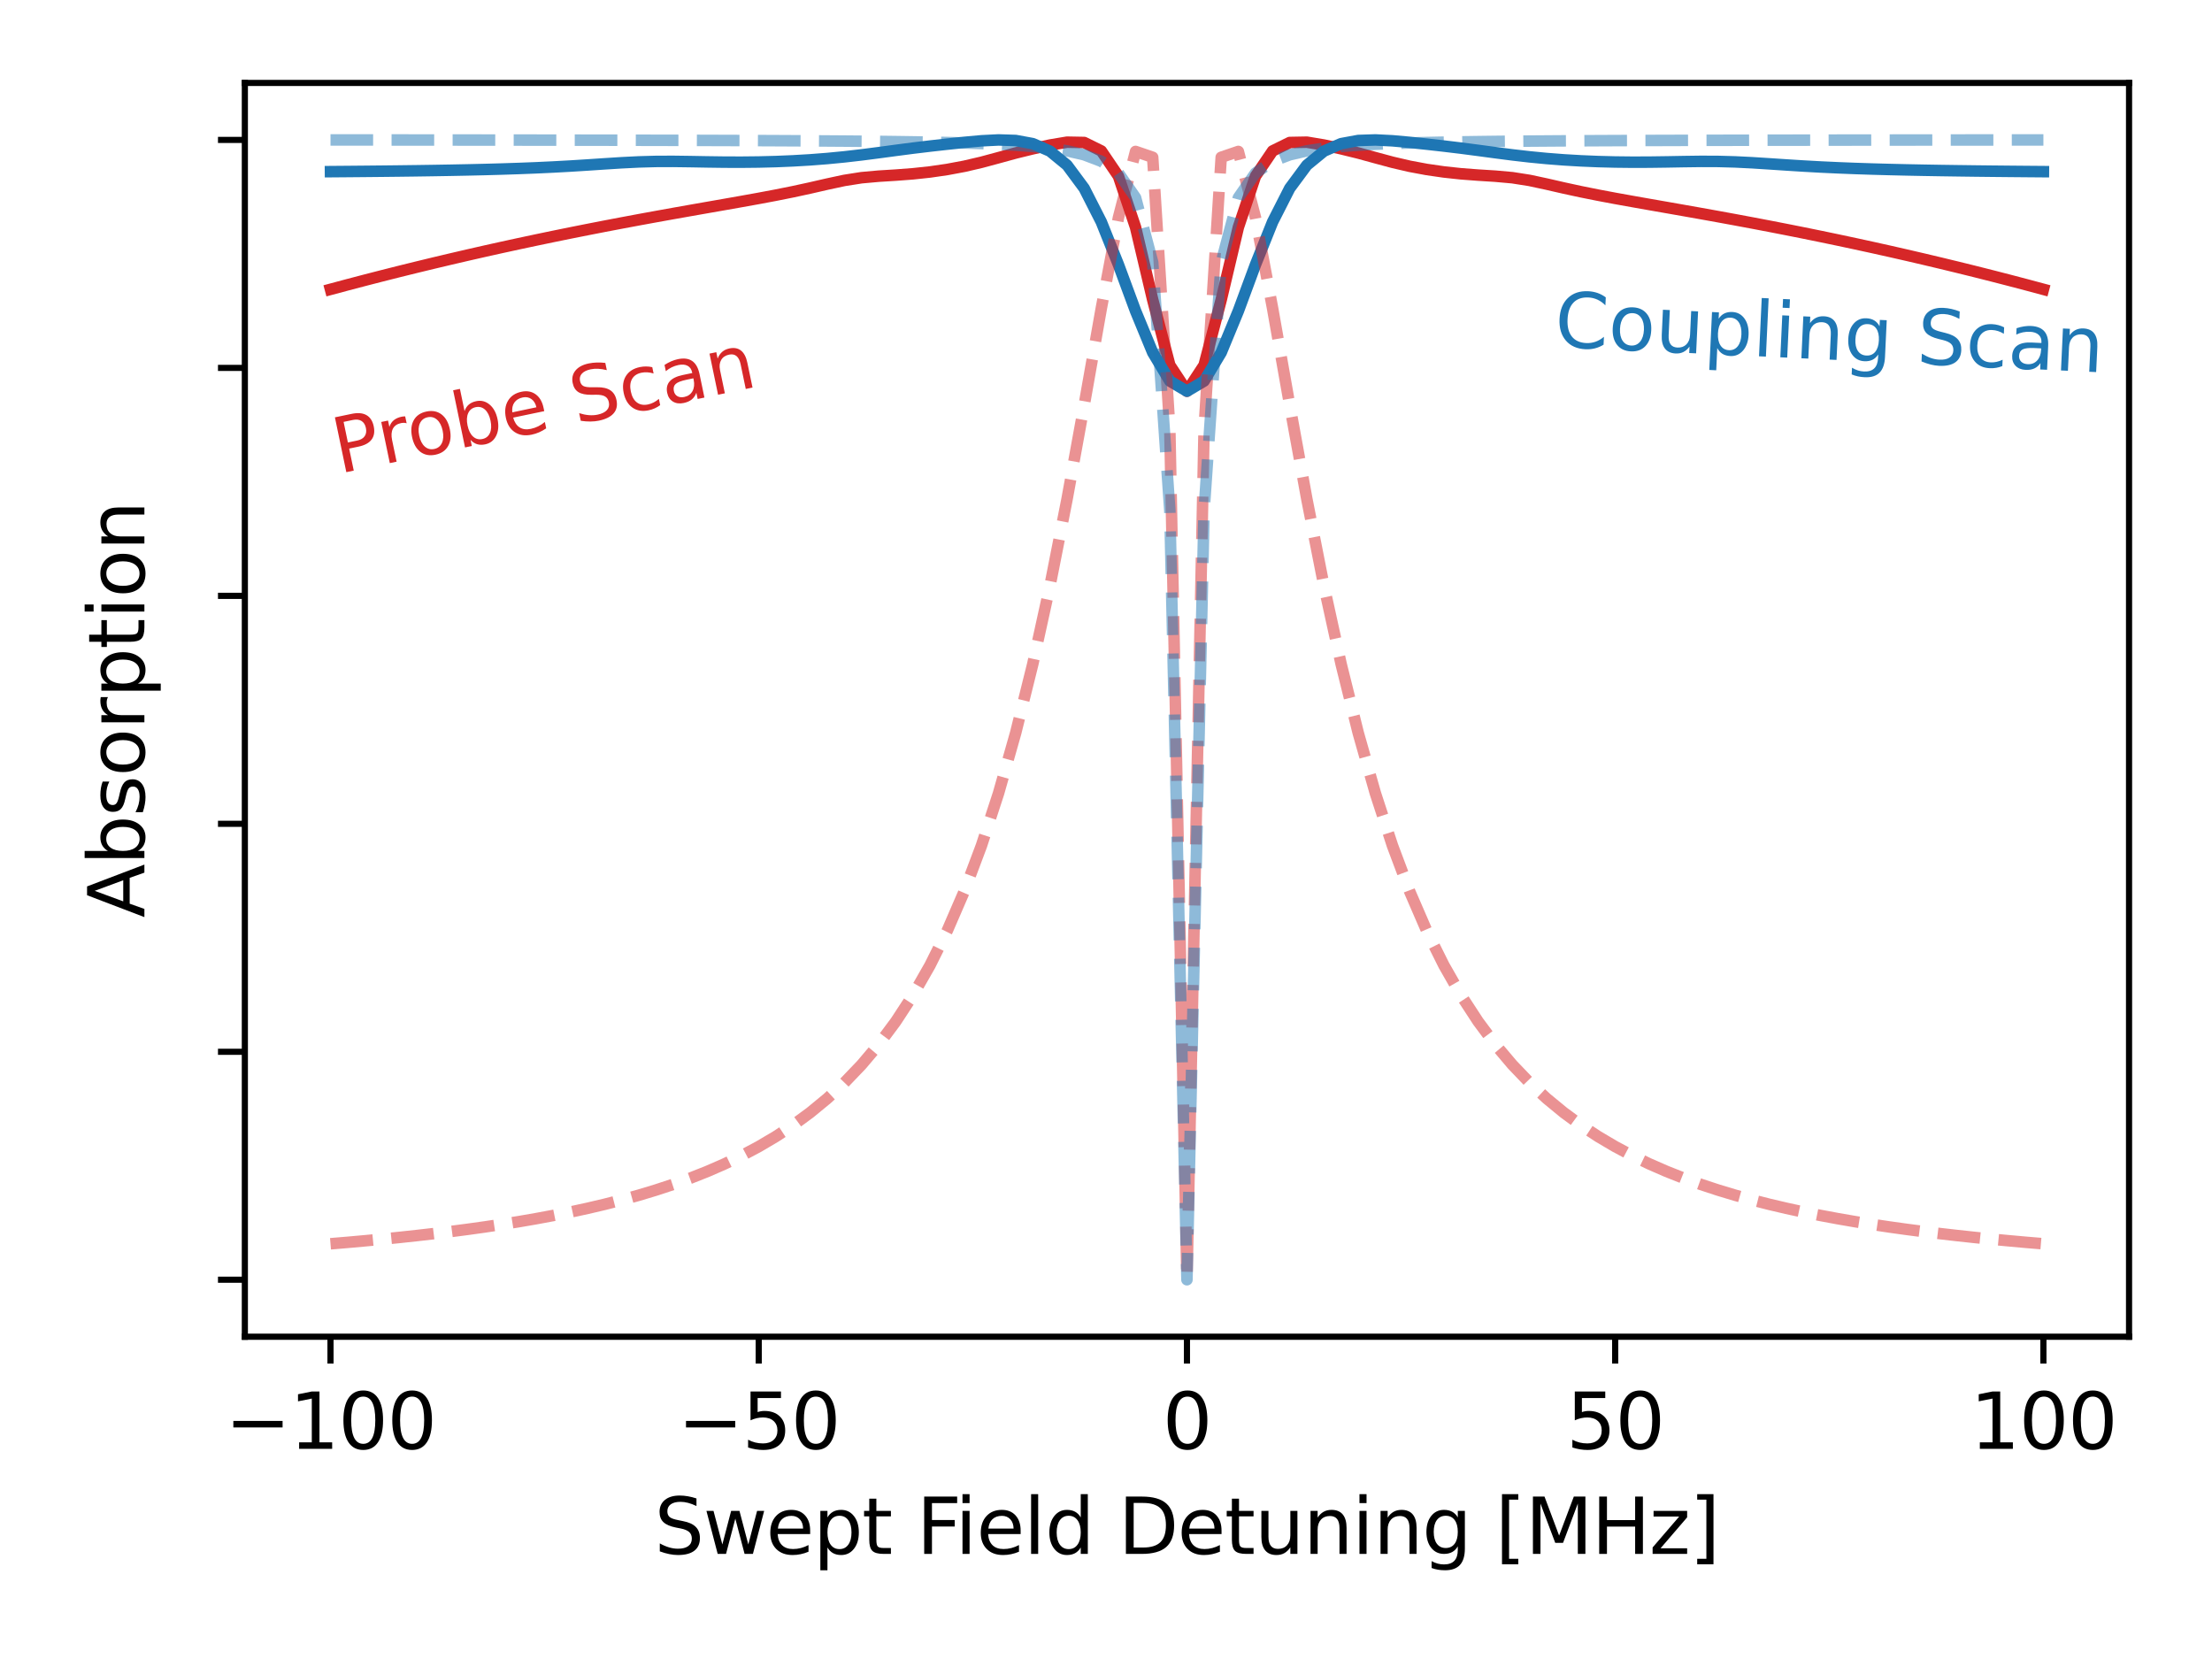 <?xml version="1.0" encoding="utf-8" standalone="no"?>
<!DOCTYPE svg PUBLIC "-//W3C//DTD SVG 1.1//EN"
  "http://www.w3.org/Graphics/SVG/1.1/DTD/svg11.dtd">
<svg xmlns:xlink="http://www.w3.org/1999/xlink" width="288pt" height="216pt" viewBox="0 0 288 216" xmlns="http://www.w3.org/2000/svg" version="1.1">
 <defs>
  <style type="text/css">*{stroke-linejoin: round; stroke-linecap: butt}</style>
 </defs>
 <g id="figure_1">
  <g id="patch_1">
   <path d="M 0 216 
L 288 216 
L 288 0 
L 0 0 
z
" style="fill: #ffffff"/>
  </g>
  <g id="axes_1">
   <g id="patch_2">
    <path d="M 31.88 174.04 
L 277.2 174.04 
L 277.2 10.8 
L 31.88 10.8 
z
" style="fill: #ffffff"/>
   </g>
   <g id="matplotlib.axis_1">
    <g id="xtick_1">
     <g id="line2d_1">
      <defs>
       <path id="m0c9ef0b2df" d="M 0 0 
L 0 3.5 
" style="stroke: #000000; stroke-width: 0.8"/>
      </defs>
      <g>
       <use xlink:href="#m0c9ef0b2df" x="43.031" y="174.04" style="stroke: #000000; stroke-width: 0.8"/>
      </g>
     </g>
     <g id="text_1">
      <!-- −100 -->
      <g transform="translate(29.297 188.638) scale(0.1 -0.1)">
       <defs>
        <path id="DejaVuSans-2212" d="M 678 2272 
L 4684 2272 
L 4684 1741 
L 678 1741 
L 678 2272 
z
" transform="scale(0.016)"/>
        <path id="DejaVuSans-31" d="M 794 531 
L 1825 531 
L 1825 4091 
L 703 3866 
L 703 4441 
L 1819 4666 
L 2450 4666 
L 2450 531 
L 3481 531 
L 3481 0 
L 794 0 
L 794 531 
z
" transform="scale(0.016)"/>
        <path id="DejaVuSans-30" d="M 2034 4250 
Q 1547 4250 1301 3770 
Q 1056 3291 1056 2328 
Q 1056 1369 1301 889 
Q 1547 409 2034 409 
Q 2525 409 2770 889 
Q 3016 1369 3016 2328 
Q 3016 3291 2770 3770 
Q 2525 4250 2034 4250 
z
M 2034 4750 
Q 2819 4750 3233 4129 
Q 3647 3509 3647 2328 
Q 3647 1150 3233 529 
Q 2819 -91 2034 -91 
Q 1250 -91 836 529 
Q 422 1150 422 2328 
Q 422 3509 836 4129 
Q 1250 4750 2034 4750 
z
" transform="scale(0.016)"/>
       </defs>
       <use xlink:href="#DejaVuSans-2212"/>
       <use xlink:href="#DejaVuSans-31" x="83.789"/>
       <use xlink:href="#DejaVuSans-30" x="147.412"/>
       <use xlink:href="#DejaVuSans-30" x="211.035"/>
      </g>
     </g>
    </g>
    <g id="xtick_2">
     <g id="line2d_2">
      <g>
       <use xlink:href="#m0c9ef0b2df" x="98.785" y="174.04" style="stroke: #000000; stroke-width: 0.8"/>
      </g>
     </g>
     <g id="text_2">
      <!-- −50 -->
      <g transform="translate(88.233 188.638) scale(0.1 -0.1)">
       <defs>
        <path id="DejaVuSans-35" d="M 691 4666 
L 3169 4666 
L 3169 4134 
L 1269 4134 
L 1269 2991 
Q 1406 3038 1543 3061 
Q 1681 3084 1819 3084 
Q 2600 3084 3056 2656 
Q 3513 2228 3513 1497 
Q 3513 744 3044 326 
Q 2575 -91 1722 -91 
Q 1428 -91 1123 -41 
Q 819 9 494 109 
L 494 744 
Q 775 591 1075 516 
Q 1375 441 1709 441 
Q 2250 441 2565 725 
Q 2881 1009 2881 1497 
Q 2881 1984 2565 2268 
Q 2250 2553 1709 2553 
Q 1456 2553 1204 2497 
Q 953 2441 691 2322 
L 691 4666 
z
" transform="scale(0.016)"/>
       </defs>
       <use xlink:href="#DejaVuSans-2212"/>
       <use xlink:href="#DejaVuSans-35" x="83.789"/>
       <use xlink:href="#DejaVuSans-30" x="147.412"/>
      </g>
     </g>
    </g>
    <g id="xtick_3">
     <g id="line2d_3">
      <g>
       <use xlink:href="#m0c9ef0b2df" x="154.54" y="174.04" style="stroke: #000000; stroke-width: 0.8"/>
      </g>
     </g>
     <g id="text_3">
      <!-- 0 -->
      <g transform="translate(151.359 188.638) scale(0.1 -0.1)">
       <use xlink:href="#DejaVuSans-30"/>
      </g>
     </g>
    </g>
    <g id="xtick_4">
     <g id="line2d_4">
      <g>
       <use xlink:href="#m0c9ef0b2df" x="210.295" y="174.04" style="stroke: #000000; stroke-width: 0.8"/>
      </g>
     </g>
     <g id="text_4">
      <!-- 50 -->
      <g transform="translate(203.932 188.638) scale(0.1 -0.1)">
       <use xlink:href="#DejaVuSans-35"/>
       <use xlink:href="#DejaVuSans-30" x="63.623"/>
      </g>
     </g>
    </g>
    <g id="xtick_5">
     <g id="line2d_5">
      <g>
       <use xlink:href="#m0c9ef0b2df" x="266.049" y="174.04" style="stroke: #000000; stroke-width: 0.8"/>
      </g>
     </g>
     <g id="text_5">
      <!-- 100 -->
      <g transform="translate(256.505 188.638) scale(0.1 -0.1)">
       <use xlink:href="#DejaVuSans-31"/>
       <use xlink:href="#DejaVuSans-30" x="63.623"/>
       <use xlink:href="#DejaVuSans-30" x="127.246"/>
      </g>
     </g>
    </g>
    <g id="text_6">
     <!-- Swept Field Detuning [MHz] -->
     <g transform="translate(85.2 202.317) scale(0.1 -0.1)">
      <defs>
       <path id="DejaVuSans-53" d="M 3425 4513 
L 3425 3897 
Q 3066 4069 2747 4153 
Q 2428 4238 2131 4238 
Q 1616 4238 1336 4038 
Q 1056 3838 1056 3469 
Q 1056 3159 1242 3001 
Q 1428 2844 1947 2747 
L 2328 2669 
Q 3034 2534 3370 2195 
Q 3706 1856 3706 1288 
Q 3706 609 3251 259 
Q 2797 -91 1919 -91 
Q 1588 -91 1214 -16 
Q 841 59 441 206 
L 441 856 
Q 825 641 1194 531 
Q 1563 422 1919 422 
Q 2459 422 2753 634 
Q 3047 847 3047 1241 
Q 3047 1584 2836 1778 
Q 2625 1972 2144 2069 
L 1759 2144 
Q 1053 2284 737 2584 
Q 422 2884 422 3419 
Q 422 4038 858 4394 
Q 1294 4750 2059 4750 
Q 2388 4750 2728 4690 
Q 3069 4631 3425 4513 
z
" transform="scale(0.016)"/>
       <path id="DejaVuSans-77" d="M 269 3500 
L 844 3500 
L 1563 769 
L 2278 3500 
L 2956 3500 
L 3675 769 
L 4391 3500 
L 4966 3500 
L 4050 0 
L 3372 0 
L 2619 2869 
L 1863 0 
L 1184 0 
L 269 3500 
z
" transform="scale(0.016)"/>
       <path id="DejaVuSans-65" d="M 3597 1894 
L 3597 1613 
L 953 1613 
Q 991 1019 1311 708 
Q 1631 397 2203 397 
Q 2534 397 2845 478 
Q 3156 559 3463 722 
L 3463 178 
Q 3153 47 2828 -22 
Q 2503 -91 2169 -91 
Q 1331 -91 842 396 
Q 353 884 353 1716 
Q 353 2575 817 3079 
Q 1281 3584 2069 3584 
Q 2775 3584 3186 3129 
Q 3597 2675 3597 1894 
z
M 3022 2063 
Q 3016 2534 2758 2815 
Q 2500 3097 2075 3097 
Q 1594 3097 1305 2825 
Q 1016 2553 972 2059 
L 3022 2063 
z
" transform="scale(0.016)"/>
       <path id="DejaVuSans-70" d="M 1159 525 
L 1159 -1331 
L 581 -1331 
L 581 3500 
L 1159 3500 
L 1159 2969 
Q 1341 3281 1617 3432 
Q 1894 3584 2278 3584 
Q 2916 3584 3314 3078 
Q 3713 2572 3713 1747 
Q 3713 922 3314 415 
Q 2916 -91 2278 -91 
Q 1894 -91 1617 61 
Q 1341 213 1159 525 
z
M 3116 1747 
Q 3116 2381 2855 2742 
Q 2594 3103 2138 3103 
Q 1681 3103 1420 2742 
Q 1159 2381 1159 1747 
Q 1159 1113 1420 752 
Q 1681 391 2138 391 
Q 2594 391 2855 752 
Q 3116 1113 3116 1747 
z
" transform="scale(0.016)"/>
       <path id="DejaVuSans-74" d="M 1172 4494 
L 1172 3500 
L 2356 3500 
L 2356 3053 
L 1172 3053 
L 1172 1153 
Q 1172 725 1289 603 
Q 1406 481 1766 481 
L 2356 481 
L 2356 0 
L 1766 0 
Q 1100 0 847 248 
Q 594 497 594 1153 
L 594 3053 
L 172 3053 
L 172 3500 
L 594 3500 
L 594 4494 
L 1172 4494 
z
" transform="scale(0.016)"/>
       <path id="DejaVuSans-20" transform="scale(0.016)"/>
       <path id="DejaVuSans-46" d="M 628 4666 
L 3309 4666 
L 3309 4134 
L 1259 4134 
L 1259 2759 
L 3109 2759 
L 3109 2228 
L 1259 2228 
L 1259 0 
L 628 0 
L 628 4666 
z
" transform="scale(0.016)"/>
       <path id="DejaVuSans-69" d="M 603 3500 
L 1178 3500 
L 1178 0 
L 603 0 
L 603 3500 
z
M 603 4863 
L 1178 4863 
L 1178 4134 
L 603 4134 
L 603 4863 
z
" transform="scale(0.016)"/>
       <path id="DejaVuSans-6c" d="M 603 4863 
L 1178 4863 
L 1178 0 
L 603 0 
L 603 4863 
z
" transform="scale(0.016)"/>
       <path id="DejaVuSans-64" d="M 2906 2969 
L 2906 4863 
L 3481 4863 
L 3481 0 
L 2906 0 
L 2906 525 
Q 2725 213 2448 61 
Q 2172 -91 1784 -91 
Q 1150 -91 751 415 
Q 353 922 353 1747 
Q 353 2572 751 3078 
Q 1150 3584 1784 3584 
Q 2172 3584 2448 3432 
Q 2725 3281 2906 2969 
z
M 947 1747 
Q 947 1113 1208 752 
Q 1469 391 1925 391 
Q 2381 391 2643 752 
Q 2906 1113 2906 1747 
Q 2906 2381 2643 2742 
Q 2381 3103 1925 3103 
Q 1469 3103 1208 2742 
Q 947 2381 947 1747 
z
" transform="scale(0.016)"/>
       <path id="DejaVuSans-44" d="M 1259 4147 
L 1259 519 
L 2022 519 
Q 2988 519 3436 956 
Q 3884 1394 3884 2338 
Q 3884 3275 3436 3711 
Q 2988 4147 2022 4147 
L 1259 4147 
z
M 628 4666 
L 1925 4666 
Q 3281 4666 3915 4102 
Q 4550 3538 4550 2338 
Q 4550 1131 3912 565 
Q 3275 0 1925 0 
L 628 0 
L 628 4666 
z
" transform="scale(0.016)"/>
       <path id="DejaVuSans-75" d="M 544 1381 
L 544 3500 
L 1119 3500 
L 1119 1403 
Q 1119 906 1312 657 
Q 1506 409 1894 409 
Q 2359 409 2629 706 
Q 2900 1003 2900 1516 
L 2900 3500 
L 3475 3500 
L 3475 0 
L 2900 0 
L 2900 538 
Q 2691 219 2414 64 
Q 2138 -91 1772 -91 
Q 1169 -91 856 284 
Q 544 659 544 1381 
z
M 1991 3584 
L 1991 3584 
z
" transform="scale(0.016)"/>
       <path id="DejaVuSans-6e" d="M 3513 2113 
L 3513 0 
L 2938 0 
L 2938 2094 
Q 2938 2591 2744 2837 
Q 2550 3084 2163 3084 
Q 1697 3084 1428 2787 
Q 1159 2491 1159 1978 
L 1159 0 
L 581 0 
L 581 3500 
L 1159 3500 
L 1159 2956 
Q 1366 3272 1645 3428 
Q 1925 3584 2291 3584 
Q 2894 3584 3203 3211 
Q 3513 2838 3513 2113 
z
" transform="scale(0.016)"/>
       <path id="DejaVuSans-67" d="M 2906 1791 
Q 2906 2416 2648 2759 
Q 2391 3103 1925 3103 
Q 1463 3103 1205 2759 
Q 947 2416 947 1791 
Q 947 1169 1205 825 
Q 1463 481 1925 481 
Q 2391 481 2648 825 
Q 2906 1169 2906 1791 
z
M 3481 434 
Q 3481 -459 3084 -895 
Q 2688 -1331 1869 -1331 
Q 1566 -1331 1297 -1286 
Q 1028 -1241 775 -1147 
L 775 -588 
Q 1028 -725 1275 -790 
Q 1522 -856 1778 -856 
Q 2344 -856 2625 -561 
Q 2906 -266 2906 331 
L 2906 616 
Q 2728 306 2450 153 
Q 2172 0 1784 0 
Q 1141 0 747 490 
Q 353 981 353 1791 
Q 353 2603 747 3093 
Q 1141 3584 1784 3584 
Q 2172 3584 2450 3431 
Q 2728 3278 2906 2969 
L 2906 3500 
L 3481 3500 
L 3481 434 
z
" transform="scale(0.016)"/>
       <path id="DejaVuSans-5b" d="M 550 4863 
L 1875 4863 
L 1875 4416 
L 1125 4416 
L 1125 -397 
L 1875 -397 
L 1875 -844 
L 550 -844 
L 550 4863 
z
" transform="scale(0.016)"/>
       <path id="DejaVuSans-4d" d="M 628 4666 
L 1569 4666 
L 2759 1491 
L 3956 4666 
L 4897 4666 
L 4897 0 
L 4281 0 
L 4281 4097 
L 3078 897 
L 2444 897 
L 1241 4097 
L 1241 0 
L 628 0 
L 628 4666 
z
" transform="scale(0.016)"/>
       <path id="DejaVuSans-48" d="M 628 4666 
L 1259 4666 
L 1259 2753 
L 3553 2753 
L 3553 4666 
L 4184 4666 
L 4184 0 
L 3553 0 
L 3553 2222 
L 1259 2222 
L 1259 0 
L 628 0 
L 628 4666 
z
" transform="scale(0.016)"/>
       <path id="DejaVuSans-7a" d="M 353 3500 
L 3084 3500 
L 3084 2975 
L 922 459 
L 3084 459 
L 3084 0 
L 275 0 
L 275 525 
L 2438 3041 
L 353 3041 
L 353 3500 
z
" transform="scale(0.016)"/>
       <path id="DejaVuSans-5d" d="M 1947 4863 
L 1947 -844 
L 622 -844 
L 622 -397 
L 1369 -397 
L 1369 4416 
L 622 4416 
L 622 4863 
L 1947 4863 
z
" transform="scale(0.016)"/>
      </defs>
      <use xlink:href="#DejaVuSans-53"/>
      <use xlink:href="#DejaVuSans-77" x="63.477"/>
      <use xlink:href="#DejaVuSans-65" x="145.264"/>
      <use xlink:href="#DejaVuSans-70" x="206.787"/>
      <use xlink:href="#DejaVuSans-74" x="270.264"/>
      <use xlink:href="#DejaVuSans-20" x="309.473"/>
      <use xlink:href="#DejaVuSans-46" x="341.26"/>
      <use xlink:href="#DejaVuSans-69" x="391.529"/>
      <use xlink:href="#DejaVuSans-65" x="419.312"/>
      <use xlink:href="#DejaVuSans-6c" x="480.836"/>
      <use xlink:href="#DejaVuSans-64" x="508.619"/>
      <use xlink:href="#DejaVuSans-20" x="572.096"/>
      <use xlink:href="#DejaVuSans-44" x="603.883"/>
      <use xlink:href="#DejaVuSans-65" x="680.885"/>
      <use xlink:href="#DejaVuSans-74" x="742.408"/>
      <use xlink:href="#DejaVuSans-75" x="781.617"/>
      <use xlink:href="#DejaVuSans-6e" x="844.996"/>
      <use xlink:href="#DejaVuSans-69" x="908.375"/>
      <use xlink:href="#DejaVuSans-6e" x="936.158"/>
      <use xlink:href="#DejaVuSans-67" x="999.537"/>
      <use xlink:href="#DejaVuSans-20" x="1063.014"/>
      <use xlink:href="#DejaVuSans-5b" x="1094.801"/>
      <use xlink:href="#DejaVuSans-4d" x="1133.814"/>
      <use xlink:href="#DejaVuSans-48" x="1220.094"/>
      <use xlink:href="#DejaVuSans-7a" x="1295.289"/>
      <use xlink:href="#DejaVuSans-5d" x="1347.779"/>
     </g>
    </g>
   </g>
   <g id="matplotlib.axis_2">
    <g id="ytick_1">
     <g id="line2d_6">
      <defs>
       <path id="ma41f9a12e1" d="M 0 0 
L -3.5 0 
" style="stroke: #000000; stroke-width: 0.8"/>
      </defs>
      <g>
       <use xlink:href="#ma41f9a12e1" x="31.88" y="166.62" style="stroke: #000000; stroke-width: 0.8"/>
      </g>
     </g>
    </g>
    <g id="ytick_2">
     <g id="line2d_7">
      <g>
       <use xlink:href="#ma41f9a12e1" x="31.88" y="136.94" style="stroke: #000000; stroke-width: 0.8"/>
      </g>
     </g>
    </g>
    <g id="ytick_3">
     <g id="line2d_8">
      <g>
       <use xlink:href="#ma41f9a12e1" x="31.88" y="107.26" style="stroke: #000000; stroke-width: 0.8"/>
      </g>
     </g>
    </g>
    <g id="ytick_4">
     <g id="line2d_9">
      <g>
       <use xlink:href="#ma41f9a12e1" x="31.88" y="77.58" style="stroke: #000000; stroke-width: 0.8"/>
      </g>
     </g>
    </g>
    <g id="ytick_5">
     <g id="line2d_10">
      <g>
       <use xlink:href="#ma41f9a12e1" x="31.88" y="47.9" style="stroke: #000000; stroke-width: 0.8"/>
      </g>
     </g>
    </g>
    <g id="ytick_6">
     <g id="line2d_11">
      <g>
       <use xlink:href="#ma41f9a12e1" x="31.88" y="18.22" style="stroke: #000000; stroke-width: 0.8"/>
      </g>
     </g>
    </g>
    <g id="text_7">
     <!-- Absorption -->
     <g transform="translate(18.8 119.486) rotate(-90) scale(0.1 -0.1)">
      <defs>
       <path id="DejaVuSans-41" d="M 2188 4044 
L 1331 1722 
L 3047 1722 
L 2188 4044 
z
M 1831 4666 
L 2547 4666 
L 4325 0 
L 3669 0 
L 3244 1197 
L 1141 1197 
L 716 0 
L 50 0 
L 1831 4666 
z
" transform="scale(0.016)"/>
       <path id="DejaVuSans-62" d="M 3116 1747 
Q 3116 2381 2855 2742 
Q 2594 3103 2138 3103 
Q 1681 3103 1420 2742 
Q 1159 2381 1159 1747 
Q 1159 1113 1420 752 
Q 1681 391 2138 391 
Q 2594 391 2855 752 
Q 3116 1113 3116 1747 
z
M 1159 2969 
Q 1341 3281 1617 3432 
Q 1894 3584 2278 3584 
Q 2916 3584 3314 3078 
Q 3713 2572 3713 1747 
Q 3713 922 3314 415 
Q 2916 -91 2278 -91 
Q 1894 -91 1617 61 
Q 1341 213 1159 525 
L 1159 0 
L 581 0 
L 581 4863 
L 1159 4863 
L 1159 2969 
z
" transform="scale(0.016)"/>
       <path id="DejaVuSans-73" d="M 2834 3397 
L 2834 2853 
Q 2591 2978 2328 3040 
Q 2066 3103 1784 3103 
Q 1356 3103 1142 2972 
Q 928 2841 928 2578 
Q 928 2378 1081 2264 
Q 1234 2150 1697 2047 
L 1894 2003 
Q 2506 1872 2764 1633 
Q 3022 1394 3022 966 
Q 3022 478 2636 193 
Q 2250 -91 1575 -91 
Q 1294 -91 989 -36 
Q 684 19 347 128 
L 347 722 
Q 666 556 975 473 
Q 1284 391 1588 391 
Q 1994 391 2212 530 
Q 2431 669 2431 922 
Q 2431 1156 2273 1281 
Q 2116 1406 1581 1522 
L 1381 1569 
Q 847 1681 609 1914 
Q 372 2147 372 2553 
Q 372 3047 722 3315 
Q 1072 3584 1716 3584 
Q 2034 3584 2315 3537 
Q 2597 3491 2834 3397 
z
" transform="scale(0.016)"/>
       <path id="DejaVuSans-6f" d="M 1959 3097 
Q 1497 3097 1228 2736 
Q 959 2375 959 1747 
Q 959 1119 1226 758 
Q 1494 397 1959 397 
Q 2419 397 2687 759 
Q 2956 1122 2956 1747 
Q 2956 2369 2687 2733 
Q 2419 3097 1959 3097 
z
M 1959 3584 
Q 2709 3584 3137 3096 
Q 3566 2609 3566 1747 
Q 3566 888 3137 398 
Q 2709 -91 1959 -91 
Q 1206 -91 779 398 
Q 353 888 353 1747 
Q 353 2609 779 3096 
Q 1206 3584 1959 3584 
z
" transform="scale(0.016)"/>
       <path id="DejaVuSans-72" d="M 2631 2963 
Q 2534 3019 2420 3045 
Q 2306 3072 2169 3072 
Q 1681 3072 1420 2755 
Q 1159 2438 1159 1844 
L 1159 0 
L 581 0 
L 581 3500 
L 1159 3500 
L 1159 2956 
Q 1341 3275 1631 3429 
Q 1922 3584 2338 3584 
Q 2397 3584 2469 3576 
Q 2541 3569 2628 3553 
L 2631 2963 
z
" transform="scale(0.016)"/>
      </defs>
      <use xlink:href="#DejaVuSans-41"/>
      <use xlink:href="#DejaVuSans-62" x="68.408"/>
      <use xlink:href="#DejaVuSans-73" x="131.885"/>
      <use xlink:href="#DejaVuSans-6f" x="183.984"/>
      <use xlink:href="#DejaVuSans-72" x="245.166"/>
      <use xlink:href="#DejaVuSans-70" x="286.279"/>
      <use xlink:href="#DejaVuSans-74" x="349.756"/>
      <use xlink:href="#DejaVuSans-69" x="388.965"/>
      <use xlink:href="#DejaVuSans-6f" x="416.748"/>
      <use xlink:href="#DejaVuSans-6e" x="477.93"/>
     </g>
    </g>
   </g>
   <g id="line2d_12">
    <path d="M 43.031 37.672 
L 45.261 37.075 
L 47.491 36.49 
L 49.721 35.916 
L 51.952 35.353 
L 54.182 34.802 
L 56.412 34.262 
L 58.642 33.733 
L 60.872 33.215 
L 63.103 32.707 
L 65.333 32.211 
L 67.563 31.726 
L 69.793 31.251 
L 72.023 30.786 
L 74.253 30.332 
L 76.484 29.888 
L 78.714 29.453 
L 80.944 29.028 
L 83.174 28.611 
L 85.404 28.203 
L 87.635 27.801 
L 89.865 27.406 
L 92.095 27.014 
L 94.325 26.624 
L 96.555 26.23 
L 98.785 25.828 
L 101.016 25.409 
L 103.246 24.962 
L 105.476 24.478 
L 107.706 23.967 
L 109.936 23.489 
L 112.167 23.138 
L 114.397 22.938 
L 116.627 22.799 
L 118.857 22.629 
L 121.087 22.39 
L 123.317 22.066 
L 125.548 21.649 
L 127.778 21.13 
L 130.008 20.53 
L 132.238 19.919 
L 134.468 19.372 
L 136.699 18.885 
L 138.929 18.512 
L 141.159 18.553 
L 143.389 19.653 
L 145.619 22.941 
L 147.849 29.599 
L 150.08 39.027 
L 152.31 47.545 
L 154.54 50.934 
L 156.77 47.545 
L 159 39.027 
L 161.231 29.599 
L 163.461 22.941 
L 165.691 19.653 
L 167.921 18.553 
L 170.151 18.512 
L 172.381 18.885 
L 174.612 19.372 
L 176.842 19.919 
L 179.072 20.53 
L 181.302 21.13 
L 183.532 21.649 
L 185.763 22.066 
L 187.993 22.389 
L 190.223 22.629 
L 192.453 22.798 
L 194.683 22.938 
L 196.913 23.138 
L 199.144 23.489 
L 201.374 23.968 
L 203.604 24.478 
L 205.834 24.962 
L 208.064 25.409 
L 210.295 25.829 
L 212.525 26.23 
L 214.755 26.624 
L 216.985 27.014 
L 219.215 27.406 
L 221.445 27.801 
L 223.676 28.203 
L 225.906 28.611 
L 228.136 29.028 
L 230.366 29.453 
L 232.596 29.888 
L 234.827 30.332 
L 237.057 30.786 
L 239.287 31.251 
L 241.517 31.726 
L 243.747 32.211 
L 245.977 32.707 
L 248.208 33.215 
L 250.438 33.733 
L 252.668 34.262 
L 254.898 34.802 
L 257.128 35.353 
L 259.359 35.916 
L 261.589 36.49 
L 263.819 37.075 
L 266.049 37.672 
" clip-path="url(#paf97c93056)" style="fill: none; stroke: #d62728; stroke-width: 1.5; stroke-linecap: square"/>
   </g>
   <g id="line2d_13">
    <path d="M 43.031 22.349 
L 45.261 22.331 
L 47.491 22.311 
L 49.721 22.289 
L 51.952 22.264 
L 54.182 22.236 
L 56.412 22.203 
L 58.642 22.165 
L 60.872 22.121 
L 63.103 22.07 
L 65.333 22.008 
L 67.563 21.935 
L 69.793 21.848 
L 72.023 21.743 
L 74.253 21.621 
L 76.484 21.481 
L 78.714 21.332 
L 80.944 21.191 
L 83.174 21.08 
L 85.404 21.019 
L 87.635 21.011 
L 89.865 21.04 
L 92.095 21.08 
L 94.325 21.11 
L 96.555 21.116 
L 98.785 21.093 
L 101.016 21.036 
L 103.246 20.943 
L 105.476 20.812 
L 107.706 20.639 
L 109.936 20.423 
L 112.167 20.166 
L 114.397 19.878 
L 116.627 19.578 
L 118.857 19.287 
L 121.087 19.019 
L 123.317 18.769 
L 125.548 18.535 
L 127.778 18.333 
L 130.008 18.22 
L 132.238 18.293 
L 134.468 18.704 
L 136.699 19.675 
L 138.929 21.504 
L 141.159 24.514 
L 143.389 28.896 
L 145.619 34.459 
L 147.849 40.489 
L 150.08 45.895 
L 152.31 49.614 
L 154.54 50.934 
L 156.77 49.614 
L 159 45.895 
L 161.231 40.489 
L 163.461 34.459 
L 165.691 28.896 
L 167.921 24.514 
L 170.151 21.504 
L 172.381 19.675 
L 174.612 18.704 
L 176.842 18.293 
L 179.072 18.22 
L 181.302 18.333 
L 183.532 18.535 
L 185.763 18.769 
L 187.993 19.019 
L 190.223 19.287 
L 192.453 19.578 
L 194.683 19.878 
L 196.913 20.166 
L 199.144 20.423 
L 201.374 20.639 
L 203.604 20.812 
L 205.834 20.943 
L 208.064 21.036 
L 210.295 21.093 
L 212.525 21.117 
L 214.755 21.11 
L 216.985 21.08 
L 219.215 21.04 
L 221.445 21.011 
L 223.676 21.019 
L 225.906 21.08 
L 228.136 21.19 
L 230.366 21.332 
L 232.596 21.48 
L 234.827 21.62 
L 237.057 21.743 
L 239.287 21.847 
L 241.517 21.935 
L 243.747 22.008 
L 245.977 22.069 
L 248.208 22.121 
L 250.438 22.165 
L 252.668 22.203 
L 254.898 22.235 
L 257.128 22.264 
L 259.359 22.289 
L 261.589 22.311 
L 263.819 22.331 
L 266.049 22.349 
" clip-path="url(#paf97c93056)" style="fill: none; stroke: #1f77b4; stroke-width: 1.5; stroke-linecap: square"/>
   </g>
   <g id="line2d_14">
    <path d="M 43.031 161.939 
L 45.261 161.752 
L 47.491 161.552 
L 49.721 161.341 
L 51.952 161.116 
L 54.182 160.877 
L 56.412 160.622 
L 58.642 160.35 
L 60.872 160.059 
L 63.103 159.748 
L 65.333 159.414 
L 67.563 159.056 
L 69.793 158.671 
L 72.023 158.256 
L 74.253 157.809 
L 76.484 157.325 
L 78.714 156.802 
L 80.944 156.233 
L 83.174 155.615 
L 85.404 154.942 
L 87.635 154.207 
L 89.865 153.401 
L 92.095 152.518 
L 94.325 151.545 
L 96.555 150.472 
L 98.785 149.285 
L 101.016 147.967 
L 103.246 146.501 
L 105.476 144.862 
L 107.706 143.027 
L 109.936 140.963 
L 112.167 138.634 
L 114.397 135.998 
L 116.627 133.002 
L 118.857 129.587 
L 121.087 125.681 
L 123.317 121.199 
L 125.548 116.047 
L 127.778 110.114 
L 130.008 103.283 
L 132.238 95.433 
L 134.468 86.459 
L 136.699 76.298 
L 138.929 64.988 
L 141.159 52.752 
L 143.389 40.148 
L 145.619 28.335 
L 147.849 19.717 
L 150.08 20.478 
L 152.31 55.883 
L 154.54 166.62 
L 156.77 55.883 
L 159 20.478 
L 161.231 19.717 
L 163.461 28.335 
L 165.691 40.148 
L 167.921 52.752 
L 170.151 64.988 
L 172.381 76.298 
L 174.612 86.459 
L 176.842 95.433 
L 179.072 103.283 
L 181.302 110.114 
L 183.532 116.047 
L 185.763 121.199 
L 187.993 125.681 
L 190.223 129.587 
L 192.453 133.002 
L 194.683 135.998 
L 196.913 138.634 
L 199.144 140.963 
L 201.374 143.027 
L 203.604 144.862 
L 205.834 146.501 
L 208.064 147.967 
L 210.295 149.285 
L 212.525 150.472 
L 214.755 151.545 
L 216.985 152.518 
L 219.215 153.401 
L 221.445 154.207 
L 223.676 154.942 
L 225.906 155.615 
L 228.136 156.233 
L 230.366 156.802 
L 232.596 157.325 
L 234.827 157.809 
L 237.057 158.256 
L 239.287 158.671 
L 241.517 159.056 
L 243.747 159.414 
L 245.977 159.748 
L 248.208 160.059 
L 250.438 160.35 
L 252.668 160.622 
L 254.898 160.877 
L 257.128 161.116 
L 259.359 161.341 
L 261.589 161.552 
L 263.819 161.752 
L 266.049 161.939 
" clip-path="url(#paf97c93056)" style="fill: none; stroke-dasharray: 5.55,2.4; stroke-dashoffset: 0; stroke: #d62728; stroke-opacity: 0.5; stroke-width: 1.5"/>
   </g>
   <g id="line2d_15">
    <path d="M 43.031 18.22 
L 45.261 18.221 
L 47.491 18.222 
L 49.721 18.224 
L 51.952 18.225 
L 54.182 18.227 
L 56.412 18.228 
L 58.642 18.23 
L 60.872 18.232 
L 63.103 18.234 
L 65.333 18.236 
L 67.563 18.238 
L 69.793 18.241 
L 72.023 18.244 
L 74.253 18.247 
L 76.484 18.25 
L 78.714 18.253 
L 80.944 18.257 
L 83.174 18.261 
L 85.404 18.266 
L 87.635 18.271 
L 89.865 18.276 
L 92.095 18.283 
L 94.325 18.29 
L 96.555 18.297 
L 98.785 18.306 
L 101.016 18.316 
L 103.246 18.327 
L 105.476 18.339 
L 107.706 18.354 
L 109.936 18.37 
L 112.167 18.389 
L 114.397 18.412 
L 116.627 18.439 
L 118.857 18.471 
L 121.087 18.509 
L 123.317 18.556 
L 125.548 18.614 
L 127.778 18.687 
L 130.008 18.781 
L 132.238 18.904 
L 134.468 19.07 
L 136.699 19.302 
L 138.929 19.638 
L 141.159 20.154 
L 143.389 21.001 
L 145.619 22.535 
L 147.849 25.742 
L 150.08 34.164 
L 152.31 66.489 
L 154.54 166.62 
L 156.77 66.489 
L 159 34.164 
L 161.231 25.742 
L 163.461 22.535 
L 165.691 21.001 
L 167.921 20.154 
L 170.151 19.638 
L 172.381 19.302 
L 174.612 19.07 
L 176.842 18.904 
L 179.072 18.781 
L 181.302 18.687 
L 183.532 18.614 
L 185.763 18.556 
L 187.993 18.509 
L 190.223 18.471 
L 192.453 18.439 
L 194.683 18.412 
L 196.913 18.389 
L 199.144 18.37 
L 201.374 18.354 
L 203.604 18.339 
L 205.834 18.327 
L 208.064 18.316 
L 210.295 18.306 
L 212.525 18.297 
L 214.755 18.29 
L 216.985 18.283 
L 219.215 18.276 
L 221.445 18.271 
L 223.676 18.266 
L 225.906 18.261 
L 228.136 18.257 
L 230.366 18.253 
L 232.596 18.25 
L 234.827 18.247 
L 237.057 18.244 
L 239.287 18.241 
L 241.517 18.238 
L 243.747 18.236 
L 245.977 18.234 
L 248.208 18.232 
L 250.438 18.23 
L 252.668 18.228 
L 254.898 18.227 
L 257.128 18.225 
L 259.359 18.224 
L 261.589 18.222 
L 263.819 18.221 
L 266.049 18.22 
" clip-path="url(#paf97c93056)" style="fill: none; stroke-dasharray: 5.55,2.4; stroke-dashoffset: 0; stroke: #1f77b4; stroke-opacity: 0.5; stroke-width: 1.5"/>
   </g>
   <g id="text_8">
    <path d="M 44.736 54.93 
L 45.295 57.611 
L 46.509 57.358 
Q 47.184 57.218 47.479 56.792 
Q 47.775 56.367 47.64 55.721 
Q 47.507 55.08 47.065 54.808 
Q 46.626 54.536 45.951 54.677 
L 44.736 54.93 
z
M 43.606 54.337 
L 45.786 53.883 
Q 46.986 53.633 47.713 54.048 
Q 48.441 54.463 48.659 55.509 
Q 48.879 56.566 48.377 57.234 
Q 47.876 57.902 46.675 58.152 
L 45.46 58.405 
L 46.058 61.273 
L 45.092 61.474 
L 43.606 54.337 
z
M 52.945 55.11 
Q 52.778 55.055 52.596 55.051 
Q 52.413 55.046 52.203 55.09 
Q 51.457 55.246 51.158 55.814 
Q 50.86 56.382 51.049 57.29 
L 51.637 60.111 
L 50.753 60.295 
L 49.638 54.941 
L 50.522 54.757 
L 50.695 55.589 
Q 50.872 55.043 51.266 54.715 
Q 51.662 54.386 52.299 54.253 
Q 52.389 54.234 52.501 54.224 
Q 52.614 54.211 52.752 54.208 
L 52.945 55.11 
z
M 55.679 54.326 
Q 54.972 54.473 54.675 55.111 
Q 54.379 55.749 54.579 56.71 
Q 54.779 57.671 55.303 58.138 
Q 55.828 58.605 56.539 58.456 
Q 57.243 58.31 57.537 57.671 
Q 57.833 57.03 57.634 56.074 
Q 57.436 55.122 56.908 54.651 
Q 56.382 54.18 55.679 54.326 
z
M 55.523 53.581 
Q 56.671 53.342 57.481 53.952 
Q 58.292 54.561 58.567 55.879 
Q 58.841 57.193 58.34 58.08 
Q 57.842 58.964 56.694 59.203 
Q 55.543 59.443 54.734 58.831 
Q 53.926 58.217 53.652 56.903 
Q 53.377 55.584 53.874 54.704 
Q 54.372 53.821 55.523 53.581 
z
M 63.868 54.775 
Q 63.666 53.805 63.152 53.336 
Q 62.638 52.867 61.94 53.012 
Q 61.241 53.158 60.957 53.793 
Q 60.673 54.429 60.875 55.399 
Q 61.077 56.368 61.591 56.838 
Q 62.105 57.307 62.804 57.161 
Q 63.502 57.016 63.786 56.38 
Q 64.07 55.745 63.868 54.775 
z
M 60.485 53.529 
Q 60.664 52.994 61.038 52.675 
Q 61.414 52.354 62.001 52.232 
Q 62.977 52.029 63.747 52.676 
Q 64.519 53.323 64.781 54.585 
Q 65.044 55.847 64.595 56.75 
Q 64.148 57.65 63.172 57.854 
Q 62.585 57.976 62.112 57.832 
Q 61.642 57.687 61.264 57.268 
L 61.431 58.071 
L 60.547 58.255 
L 58.998 50.816 
L 59.882 50.632 
L 60.485 53.529 
z
M 70.771 53.103 
L 70.861 53.532 
L 66.816 54.375 
Q 67.064 55.271 67.652 55.645 
Q 68.241 56.019 69.116 55.837 
Q 69.622 55.731 70.072 55.508 
Q 70.522 55.285 70.94 54.938 
L 71.113 55.77 
Q 70.681 56.069 70.206 56.279 
Q 69.73 56.488 69.219 56.594 
Q 67.938 56.861 67.034 56.272 
Q 66.131 55.681 65.866 54.409 
Q 65.592 53.095 66.141 52.176 
Q 66.69 51.255 67.896 51.004 
Q 68.976 50.779 69.749 51.344 
Q 70.523 51.908 70.771 53.103 
z
M 69.838 53.027 
Q 69.679 52.309 69.195 51.961 
Q 68.71 51.612 68.06 51.747 
Q 67.324 51.901 66.969 52.409 
Q 66.613 52.917 66.703 53.687 
L 69.838 53.027 
z
M 78.809 47.249 
L 79.005 48.191 
Q 78.401 48.042 77.886 48.015 
Q 77.371 47.987 76.917 48.081 
Q 76.129 48.246 75.765 48.641 
Q 75.4 49.036 75.518 49.6 
Q 75.616 50.075 75.951 50.257 
Q 76.286 50.438 77.111 50.421 
L 77.718 50.419 
Q 78.841 50.4 79.463 50.812 
Q 80.085 51.223 80.266 52.092 
Q 80.483 53.131 79.898 53.811 
Q 79.315 54.491 77.972 54.771 
Q 77.466 54.876 76.87 54.881 
Q 76.275 54.885 75.617 54.788 
L 75.409 53.793 
Q 76.065 54 76.665 54.051 
Q 77.264 54.1 77.809 53.986 
Q 78.635 53.814 79.017 53.396 
Q 79.399 52.977 79.273 52.374 
Q 79.164 51.849 78.779 51.62 
Q 78.395 51.39 77.628 51.395 
L 77.015 51.403 
Q 75.891 51.414 75.312 51.056 
Q 74.734 50.697 74.564 49.879 
Q 74.367 48.932 74.92 48.248 
Q 75.474 47.565 76.644 47.321 
Q 77.147 47.216 77.686 47.2 
Q 78.227 47.181 78.809 47.249 
z
M 84.925 47.805 
L 85.097 48.628 
Q 84.68 48.499 84.284 48.475 
Q 83.888 48.451 83.506 48.53 
Q 82.649 48.709 82.288 49.35 
Q 81.928 49.99 82.132 50.971 
Q 82.336 51.951 82.922 52.396 
Q 83.509 52.839 84.366 52.66 
Q 84.748 52.581 85.102 52.4 
Q 85.455 52.22 85.785 51.935 
L 85.955 52.749 
Q 85.622 52.997 85.245 53.165 
Q 84.87 53.334 84.425 53.427 
Q 83.215 53.679 82.344 53.067 
Q 81.474 52.455 81.205 51.164 
Q 80.933 49.855 81.495 48.955 
Q 82.059 48.054 83.312 47.793 
Q 83.718 47.709 84.122 47.712 
Q 84.526 47.714 84.925 47.805 
z
M 89.4 49.438 
Q 88.334 49.66 87.973 49.989 
Q 87.612 50.318 87.735 50.907 
Q 87.832 51.375 88.199 51.586 
Q 88.565 51.795 89.094 51.685 
Q 89.827 51.533 90.161 50.922 
Q 90.495 50.311 90.316 49.452 
L 90.275 49.256 
L 89.4 49.438 
z
M 91.079 48.709 
L 91.715 51.763 
L 90.836 51.946 
L 90.666 51.134 
Q 90.466 51.683 90.065 52.01 
Q 89.664 52.336 89.014 52.471 
Q 88.192 52.642 87.61 52.282 
Q 87.028 51.921 86.867 51.147 
Q 86.679 50.244 87.188 49.659 
Q 87.698 49.074 88.897 48.825 
L 90.132 48.567 
L 90.114 48.48 
Q 89.987 47.873 89.519 47.624 
Q 89.05 47.375 88.328 47.526 
Q 87.869 47.621 87.456 47.822 
Q 87.045 48.023 86.69 48.327 
L 86.52 47.513 
Q 86.963 47.226 87.399 47.039 
Q 87.834 46.852 88.263 46.762 
Q 89.426 46.52 90.125 47.003 
Q 90.824 47.485 91.079 48.709 
z
M 97.304 47.227 
L 97.977 50.459 
L 97.098 50.642 
L 96.431 47.439 
Q 96.272 46.679 95.897 46.364 
Q 95.522 46.048 94.93 46.172 
Q 94.217 46.32 93.9 46.86 
Q 93.583 47.399 93.746 48.183 
L 94.377 51.209 
L 93.492 51.393 
L 92.377 46.039 
L 93.261 45.855 
L 93.435 46.687 
Q 93.651 46.138 94.028 45.81 
Q 94.406 45.483 94.966 45.366 
Q 95.889 45.174 96.48 45.646 
Q 97.073 46.118 97.304 47.227 
z
" clip-path="url(#paf97c93056)" style="fill: #d62728; stroke: #ffffff; stroke-width: 5"/>
    <path d="M 44.736 54.93 
L 45.295 57.611 
L 46.509 57.358 
Q 47.184 57.218 47.479 56.792 
Q 47.775 56.367 47.64 55.721 
Q 47.507 55.08 47.065 54.808 
Q 46.626 54.536 45.951 54.677 
L 44.736 54.93 
z
M 43.606 54.337 
L 45.786 53.883 
Q 46.986 53.633 47.713 54.048 
Q 48.441 54.463 48.659 55.509 
Q 48.879 56.566 48.377 57.234 
Q 47.876 57.902 46.675 58.152 
L 45.46 58.405 
L 46.058 61.273 
L 45.092 61.474 
L 43.606 54.337 
z
M 52.945 55.11 
Q 52.778 55.055 52.596 55.051 
Q 52.413 55.046 52.203 55.09 
Q 51.457 55.246 51.158 55.814 
Q 50.86 56.382 51.049 57.29 
L 51.637 60.111 
L 50.753 60.295 
L 49.638 54.941 
L 50.522 54.757 
L 50.695 55.589 
Q 50.872 55.043 51.266 54.715 
Q 51.662 54.386 52.299 54.253 
Q 52.389 54.234 52.501 54.224 
Q 52.614 54.211 52.752 54.208 
L 52.945 55.11 
z
M 55.679 54.326 
Q 54.972 54.473 54.675 55.111 
Q 54.379 55.749 54.579 56.71 
Q 54.779 57.671 55.303 58.138 
Q 55.828 58.605 56.539 58.456 
Q 57.243 58.31 57.537 57.671 
Q 57.833 57.03 57.634 56.074 
Q 57.436 55.122 56.908 54.651 
Q 56.382 54.18 55.679 54.326 
z
M 55.523 53.581 
Q 56.671 53.342 57.481 53.952 
Q 58.292 54.561 58.567 55.879 
Q 58.841 57.193 58.34 58.08 
Q 57.842 58.964 56.694 59.203 
Q 55.543 59.443 54.734 58.831 
Q 53.926 58.217 53.652 56.903 
Q 53.377 55.584 53.874 54.704 
Q 54.372 53.821 55.523 53.581 
z
M 63.868 54.775 
Q 63.666 53.805 63.152 53.336 
Q 62.638 52.867 61.94 53.012 
Q 61.241 53.158 60.957 53.793 
Q 60.673 54.429 60.875 55.399 
Q 61.077 56.368 61.591 56.838 
Q 62.105 57.307 62.804 57.161 
Q 63.502 57.016 63.786 56.38 
Q 64.07 55.745 63.868 54.775 
z
M 60.485 53.529 
Q 60.664 52.994 61.038 52.675 
Q 61.414 52.354 62.001 52.232 
Q 62.977 52.029 63.747 52.676 
Q 64.519 53.323 64.781 54.585 
Q 65.044 55.847 64.595 56.75 
Q 64.148 57.65 63.172 57.854 
Q 62.585 57.976 62.112 57.832 
Q 61.642 57.687 61.264 57.268 
L 61.431 58.071 
L 60.547 58.255 
L 58.998 50.816 
L 59.882 50.632 
L 60.485 53.529 
z
M 70.771 53.103 
L 70.861 53.532 
L 66.816 54.375 
Q 67.064 55.271 67.652 55.645 
Q 68.241 56.019 69.116 55.837 
Q 69.622 55.731 70.072 55.508 
Q 70.522 55.285 70.94 54.938 
L 71.113 55.77 
Q 70.681 56.069 70.206 56.279 
Q 69.73 56.488 69.219 56.594 
Q 67.938 56.861 67.034 56.272 
Q 66.131 55.681 65.866 54.409 
Q 65.592 53.095 66.141 52.176 
Q 66.69 51.255 67.896 51.004 
Q 68.976 50.779 69.749 51.344 
Q 70.523 51.908 70.771 53.103 
z
M 69.838 53.027 
Q 69.679 52.309 69.195 51.961 
Q 68.71 51.612 68.06 51.747 
Q 67.324 51.901 66.969 52.409 
Q 66.613 52.917 66.703 53.687 
L 69.838 53.027 
z
M 78.809 47.249 
L 79.005 48.191 
Q 78.401 48.042 77.886 48.015 
Q 77.371 47.987 76.917 48.081 
Q 76.129 48.246 75.765 48.641 
Q 75.4 49.036 75.518 49.6 
Q 75.616 50.075 75.951 50.257 
Q 76.286 50.438 77.111 50.421 
L 77.718 50.419 
Q 78.841 50.4 79.463 50.812 
Q 80.085 51.223 80.266 52.092 
Q 80.483 53.131 79.898 53.811 
Q 79.315 54.491 77.972 54.771 
Q 77.466 54.876 76.87 54.881 
Q 76.275 54.885 75.617 54.788 
L 75.409 53.793 
Q 76.065 54 76.665 54.051 
Q 77.264 54.1 77.809 53.986 
Q 78.635 53.814 79.017 53.396 
Q 79.399 52.977 79.273 52.374 
Q 79.164 51.849 78.779 51.62 
Q 78.395 51.39 77.628 51.395 
L 77.015 51.403 
Q 75.891 51.414 75.312 51.056 
Q 74.734 50.697 74.564 49.879 
Q 74.367 48.932 74.92 48.248 
Q 75.474 47.565 76.644 47.321 
Q 77.147 47.216 77.686 47.2 
Q 78.227 47.181 78.809 47.249 
z
M 84.925 47.805 
L 85.097 48.628 
Q 84.68 48.499 84.284 48.475 
Q 83.888 48.451 83.506 48.53 
Q 82.649 48.709 82.288 49.35 
Q 81.928 49.99 82.132 50.971 
Q 82.336 51.951 82.922 52.396 
Q 83.509 52.839 84.366 52.66 
Q 84.748 52.581 85.102 52.4 
Q 85.455 52.22 85.785 51.935 
L 85.955 52.749 
Q 85.622 52.997 85.245 53.165 
Q 84.87 53.334 84.425 53.427 
Q 83.215 53.679 82.344 53.067 
Q 81.474 52.455 81.205 51.164 
Q 80.933 49.855 81.495 48.955 
Q 82.059 48.054 83.312 47.793 
Q 83.718 47.709 84.122 47.712 
Q 84.526 47.714 84.925 47.805 
z
M 89.4 49.438 
Q 88.334 49.66 87.973 49.989 
Q 87.612 50.318 87.735 50.907 
Q 87.832 51.375 88.199 51.586 
Q 88.565 51.795 89.094 51.685 
Q 89.827 51.533 90.161 50.922 
Q 90.495 50.311 90.316 49.452 
L 90.275 49.256 
L 89.4 49.438 
z
M 91.079 48.709 
L 91.715 51.763 
L 90.836 51.946 
L 90.666 51.134 
Q 90.466 51.683 90.065 52.01 
Q 89.664 52.336 89.014 52.471 
Q 88.192 52.642 87.61 52.282 
Q 87.028 51.921 86.867 51.147 
Q 86.679 50.244 87.188 49.659 
Q 87.698 49.074 88.897 48.825 
L 90.132 48.567 
L 90.114 48.48 
Q 89.987 47.873 89.519 47.624 
Q 89.05 47.375 88.328 47.526 
Q 87.869 47.621 87.456 47.822 
Q 87.045 48.023 86.69 48.327 
L 86.52 47.513 
Q 86.963 47.226 87.399 47.039 
Q 87.834 46.852 88.263 46.762 
Q 89.426 46.52 90.125 47.003 
Q 90.824 47.485 91.079 48.709 
z
M 97.304 47.227 
L 97.977 50.459 
L 97.098 50.642 
L 96.431 47.439 
Q 96.272 46.679 95.897 46.364 
Q 95.522 46.048 94.93 46.172 
Q 94.217 46.32 93.9 46.86 
Q 93.583 47.399 93.746 48.183 
L 94.377 51.209 
L 93.492 51.393 
L 92.377 46.039 
L 93.261 45.855 
L 93.435 46.687 
Q 93.651 46.138 94.028 45.81 
Q 94.406 45.483 94.966 45.366 
Q 95.889 45.174 96.48 45.646 
Q 97.073 46.118 97.304 47.227 
z
" clip-path="url(#paf97c93056)" style="fill: #d62728"/>
   </g>
   <g id="text_9">
    <path d="M 209.07 38.719 
L 209.021 39.757 
Q 208.545 39.27 207.993 39.016 
Q 207.44 38.76 206.806 38.73 
Q 205.558 38.672 204.858 39.404 
Q 204.159 40.136 204.092 41.58 
Q 204.024 43.019 204.652 43.813 
Q 205.279 44.607 206.528 44.666 
Q 207.162 44.695 207.736 44.492 
Q 208.31 44.289 208.83 43.849 
L 208.782 44.879 
Q 208.248 45.206 207.661 45.355 
Q 207.075 45.503 206.432 45.473 
Q 204.778 45.396 203.873 44.34 
Q 202.97 43.282 203.052 41.531 
Q 203.134 39.775 204.132 38.808 
Q 205.132 37.84 206.786 37.917 
Q 207.439 37.948 208.008 38.148 
Q 208.579 38.349 209.07 38.719 
z
M 212.58 40.774 
Q 211.859 40.741 211.413 41.284 
Q 210.967 41.828 210.921 42.808 
Q 210.875 43.789 211.265 44.371 
Q 211.657 44.955 212.383 44.989 
Q 213.101 45.022 213.546 44.477 
Q 213.992 43.93 214.038 42.954 
Q 214.083 41.984 213.69 41.396 
Q 213.298 40.808 212.58 40.774 
z
M 212.616 40.014 
Q 213.787 40.069 214.419 40.862 
Q 215.053 41.654 214.99 42.999 
Q 214.927 44.34 214.222 45.073 
Q 213.518 45.805 212.347 45.75 
Q 211.172 45.695 210.541 44.901 
Q 209.912 44.105 209.975 42.764 
Q 210.038 41.419 210.739 40.69 
Q 211.441 39.959 212.616 40.014 
z
M 216.358 43.636 
L 216.513 40.328 
L 217.41 40.37 
L 217.257 43.643 
Q 217.221 44.419 217.504 44.822 
Q 217.788 45.223 218.394 45.251 
Q 219.12 45.285 219.563 44.841 
Q 220.008 44.398 220.045 43.597 
L 220.19 40.5 
L 221.088 40.542 
L 220.832 46.005 
L 219.934 45.963 
L 219.974 45.124 
Q 219.624 45.606 219.18 45.828 
Q 218.738 46.05 218.167 46.023 
Q 217.226 45.979 216.765 45.371 
Q 216.305 44.762 216.358 43.636 
z
M 218.778 40.303 
L 218.778 40.303 
z
M 223.586 45.313 
L 223.451 48.21 
L 222.548 48.168 
L 222.902 40.627 
L 223.804 40.67 
L 223.765 41.498 
Q 224.072 41.025 224.514 40.809 
Q 224.957 40.592 225.556 40.62 
Q 226.552 40.667 227.136 41.486 
Q 227.722 42.305 227.662 43.593 
Q 227.602 44.88 226.942 45.642 
Q 226.284 46.403 225.288 46.356 
Q 224.688 46.328 224.267 46.071 
Q 223.847 45.813 223.586 45.313 
z
M 226.73 43.549 
Q 226.776 42.559 226.395 41.977 
Q 226.014 41.394 225.303 41.361 
Q 224.589 41.328 224.156 41.872 
Q 223.722 42.416 223.676 43.406 
Q 223.629 44.395 224.01 44.978 
Q 224.391 45.56 225.104 45.594 
Q 225.816 45.627 226.25 45.083 
Q 226.684 44.538 226.73 43.549 
z
M 229.376 38.799 
L 230.274 38.841 
L 229.918 46.431 
L 229.021 46.389 
L 229.376 38.799 
z
M 232.052 41.056 
L 232.949 41.098 
L 232.693 46.561 
L 231.796 46.519 
L 232.052 41.056 
z
M 232.152 38.929 
L 233.049 38.971 
L 232.996 40.109 
L 232.098 40.067 
L 232.152 38.929 
z
M 239.268 43.564 
L 239.113 46.862 
L 238.216 46.82 
L 238.369 43.551 
Q 238.405 42.776 238.12 42.377 
Q 237.836 41.978 237.232 41.949 
Q 236.504 41.915 236.063 42.359 
Q 235.621 42.802 235.584 43.602 
L 235.439 46.689 
L 234.537 46.647 
L 234.793 41.184 
L 235.695 41.227 
L 235.655 42.076 
Q 236.001 41.598 236.448 41.375 
Q 236.897 41.152 237.468 41.178 
Q 238.409 41.222 238.864 41.827 
Q 239.321 42.432 239.268 43.564 
z
M 244.628 44.318 
Q 244.673 43.343 244.296 42.789 
Q 243.92 42.233 243.192 42.199 
Q 242.471 42.165 242.044 42.683 
Q 241.616 43.2 241.57 44.175 
Q 241.525 45.146 241.902 45.702 
Q 242.28 46.258 243.001 46.291 
Q 243.728 46.325 244.154 45.807 
Q 244.582 45.289 244.628 44.318 
z
M 245.426 46.478 
Q 245.361 47.872 244.709 48.524 
Q 244.059 49.175 242.781 49.115 
Q 242.308 49.093 241.891 49.003 
Q 241.475 48.913 241.087 48.748 
L 241.128 47.876 
Q 241.513 48.108 241.893 48.228 
Q 242.274 48.349 242.674 48.367 
Q 243.557 48.409 244.017 47.969 
Q 244.477 47.529 244.521 46.597 
L 244.542 46.152 
Q 244.241 46.623 243.796 46.842 
Q 243.351 47.06 242.746 47.032 
Q 241.742 46.985 241.163 46.191 
Q 240.584 45.396 240.643 44.132 
Q 240.702 42.864 241.353 42.128 
Q 242.004 41.391 243.008 41.438 
Q 243.613 41.466 244.036 41.725 
Q 244.459 41.984 244.714 42.48 
L 244.753 41.651 
L 245.65 41.693 
L 245.426 46.478 
z
M 255.153 40.554 
L 255.108 41.515 
Q 254.56 41.22 254.068 41.066 
Q 253.576 40.91 253.113 40.888 
Q 252.309 40.851 251.857 41.142 
Q 251.406 41.434 251.379 42.01 
Q 251.356 42.494 251.635 42.754 
Q 251.914 43.013 252.717 43.202 
L 253.306 43.352 
Q 254.398 43.614 254.897 44.167 
Q 255.397 44.721 255.355 45.608 
Q 255.306 46.667 254.57 47.18 
Q 253.836 47.694 252.466 47.629 
Q 251.949 47.605 251.371 47.461 
Q 250.794 47.316 250.18 47.058 
L 250.228 46.043 
Q 250.812 46.407 251.379 46.606 
Q 251.947 46.803 252.503 46.829 
Q 253.346 46.868 253.82 46.559 
Q 254.295 46.248 254.323 45.633 
Q 254.349 45.098 254.033 44.779 
Q 253.718 44.461 252.975 44.275 
L 252.379 44.129 
Q 251.288 43.859 250.816 43.368 
Q 250.347 42.877 250.386 42.042 
Q 250.431 41.075 251.137 40.552 
Q 251.844 40.028 253.038 40.084 
Q 253.551 40.108 254.078 40.226 
Q 254.606 40.343 255.153 40.554 
z
M 260.937 42.619 
L 260.897 43.458 
Q 260.526 43.23 260.149 43.107 
Q 259.771 42.985 259.381 42.967 
Q 258.507 42.926 257.997 43.457 
Q 257.489 43.987 257.442 44.987 
Q 257.395 45.988 257.852 46.565 
Q 258.31 47.14 259.184 47.181 
Q 259.574 47.199 259.961 47.112 
Q 260.349 47.026 260.739 46.833 
L 260.7 47.663 
Q 260.316 47.82 259.909 47.889 
Q 259.504 47.959 259.05 47.938 
Q 257.815 47.88 257.124 47.07 
Q 256.435 46.26 256.496 44.943 
Q 256.559 43.607 257.328 42.877 
Q 258.099 42.145 259.378 42.205 
Q 259.791 42.224 260.182 42.328 
Q 260.573 42.431 260.937 42.619 
z
M 264.863 45.316 
Q 263.775 45.265 263.343 45.494 
Q 262.912 45.722 262.884 46.323 
Q 262.861 46.801 263.164 47.097 
Q 263.466 47.391 264.006 47.416 
Q 264.753 47.451 265.229 46.943 
Q 265.705 46.435 265.746 45.558 
L 265.756 45.358 
L 264.863 45.316 
z
M 266.67 45.029 
L 266.524 48.146 
L 265.627 48.104 
L 265.666 47.275 
Q 265.335 47.757 264.865 47.972 
Q 264.395 48.188 263.732 48.157 
Q 262.894 48.118 262.419 47.623 
Q 261.947 47.129 261.984 46.339 
Q 262.027 45.418 262.665 44.979 
Q 263.305 44.539 264.529 44.597 
L 265.788 44.656 
L 265.793 44.567 
Q 265.822 43.947 265.43 43.589 
Q 265.039 43.232 264.302 43.197 
Q 263.834 43.175 263.384 43.267 
Q 262.935 43.358 262.516 43.564 
L 262.554 42.734 
Q 263.055 42.566 263.523 42.494 
Q 263.991 42.421 264.43 42.441 
Q 265.616 42.497 266.172 43.139 
Q 266.729 43.78 266.67 45.029 
z
M 273.069 45.147 
L 272.914 48.445 
L 272.017 48.403 
L 272.17 45.135 
Q 272.206 44.359 271.921 43.961 
Q 271.636 43.561 271.032 43.533 
Q 270.305 43.499 269.864 43.943 
Q 269.422 44.385 269.385 45.186 
L 269.24 48.273 
L 268.338 48.231 
L 268.594 42.768 
L 269.496 42.81 
L 269.456 43.659 
Q 269.802 43.181 270.249 42.958 
Q 270.698 42.735 271.269 42.762 
Q 272.21 42.806 272.665 43.411 
Q 273.122 44.015 273.069 45.147 
z
" clip-path="url(#paf97c93056)" style="fill: #1f77b4; stroke: #ffffff; stroke-width: 5"/>
    <path d="M 209.07 38.719 
L 209.021 39.757 
Q 208.545 39.27 207.993 39.016 
Q 207.44 38.76 206.806 38.73 
Q 205.558 38.672 204.858 39.404 
Q 204.159 40.136 204.092 41.58 
Q 204.024 43.019 204.652 43.813 
Q 205.279 44.607 206.528 44.666 
Q 207.162 44.695 207.736 44.492 
Q 208.31 44.289 208.83 43.849 
L 208.782 44.879 
Q 208.248 45.206 207.661 45.355 
Q 207.075 45.503 206.432 45.473 
Q 204.778 45.396 203.873 44.34 
Q 202.97 43.282 203.052 41.531 
Q 203.134 39.775 204.132 38.808 
Q 205.132 37.84 206.786 37.917 
Q 207.439 37.948 208.008 38.148 
Q 208.579 38.349 209.07 38.719 
z
M 212.58 40.774 
Q 211.859 40.741 211.413 41.284 
Q 210.967 41.828 210.921 42.808 
Q 210.875 43.789 211.265 44.371 
Q 211.657 44.955 212.383 44.989 
Q 213.101 45.022 213.546 44.477 
Q 213.992 43.93 214.038 42.954 
Q 214.083 41.984 213.69 41.396 
Q 213.298 40.808 212.58 40.774 
z
M 212.616 40.014 
Q 213.787 40.069 214.419 40.862 
Q 215.053 41.654 214.99 42.999 
Q 214.927 44.34 214.222 45.073 
Q 213.518 45.805 212.347 45.75 
Q 211.172 45.695 210.541 44.901 
Q 209.912 44.105 209.975 42.764 
Q 210.038 41.419 210.739 40.69 
Q 211.441 39.959 212.616 40.014 
z
M 216.358 43.636 
L 216.513 40.328 
L 217.41 40.37 
L 217.257 43.643 
Q 217.221 44.419 217.504 44.822 
Q 217.788 45.223 218.394 45.251 
Q 219.12 45.285 219.563 44.841 
Q 220.008 44.398 220.045 43.597 
L 220.19 40.5 
L 221.088 40.542 
L 220.832 46.005 
L 219.934 45.963 
L 219.974 45.124 
Q 219.624 45.606 219.18 45.828 
Q 218.738 46.05 218.167 46.023 
Q 217.226 45.979 216.765 45.371 
Q 216.305 44.762 216.358 43.636 
z
M 218.778 40.303 
L 218.778 40.303 
z
M 223.586 45.313 
L 223.451 48.21 
L 222.548 48.168 
L 222.902 40.627 
L 223.804 40.67 
L 223.765 41.498 
Q 224.072 41.025 224.514 40.809 
Q 224.957 40.592 225.556 40.62 
Q 226.552 40.667 227.136 41.486 
Q 227.722 42.305 227.662 43.593 
Q 227.602 44.88 226.942 45.642 
Q 226.284 46.403 225.288 46.356 
Q 224.688 46.328 224.267 46.071 
Q 223.847 45.813 223.586 45.313 
z
M 226.73 43.549 
Q 226.776 42.559 226.395 41.977 
Q 226.014 41.394 225.303 41.361 
Q 224.589 41.328 224.156 41.872 
Q 223.722 42.416 223.676 43.406 
Q 223.629 44.395 224.01 44.978 
Q 224.391 45.56 225.104 45.594 
Q 225.816 45.627 226.25 45.083 
Q 226.684 44.538 226.73 43.549 
z
M 229.376 38.799 
L 230.274 38.841 
L 229.918 46.431 
L 229.021 46.389 
L 229.376 38.799 
z
M 232.052 41.056 
L 232.949 41.098 
L 232.693 46.561 
L 231.796 46.519 
L 232.052 41.056 
z
M 232.152 38.929 
L 233.049 38.971 
L 232.996 40.109 
L 232.098 40.067 
L 232.152 38.929 
z
M 239.268 43.564 
L 239.113 46.862 
L 238.216 46.82 
L 238.369 43.551 
Q 238.405 42.776 238.12 42.377 
Q 237.836 41.978 237.232 41.949 
Q 236.504 41.915 236.063 42.359 
Q 235.621 42.802 235.584 43.602 
L 235.439 46.689 
L 234.537 46.647 
L 234.793 41.184 
L 235.695 41.227 
L 235.655 42.076 
Q 236.001 41.598 236.448 41.375 
Q 236.897 41.152 237.468 41.178 
Q 238.409 41.222 238.864 41.827 
Q 239.321 42.432 239.268 43.564 
z
M 244.628 44.318 
Q 244.673 43.343 244.296 42.789 
Q 243.92 42.233 243.192 42.199 
Q 242.471 42.165 242.044 42.683 
Q 241.616 43.2 241.57 44.175 
Q 241.525 45.146 241.902 45.702 
Q 242.28 46.258 243.001 46.291 
Q 243.728 46.325 244.154 45.807 
Q 244.582 45.289 244.628 44.318 
z
M 245.426 46.478 
Q 245.361 47.872 244.709 48.524 
Q 244.059 49.175 242.781 49.115 
Q 242.308 49.093 241.891 49.003 
Q 241.475 48.913 241.087 48.748 
L 241.128 47.876 
Q 241.513 48.108 241.893 48.228 
Q 242.274 48.349 242.674 48.367 
Q 243.557 48.409 244.017 47.969 
Q 244.477 47.529 244.521 46.597 
L 244.542 46.152 
Q 244.241 46.623 243.796 46.842 
Q 243.351 47.06 242.746 47.032 
Q 241.742 46.985 241.163 46.191 
Q 240.584 45.396 240.643 44.132 
Q 240.702 42.864 241.353 42.128 
Q 242.004 41.391 243.008 41.438 
Q 243.613 41.466 244.036 41.725 
Q 244.459 41.984 244.714 42.48 
L 244.753 41.651 
L 245.65 41.693 
L 245.426 46.478 
z
M 255.153 40.554 
L 255.108 41.515 
Q 254.56 41.22 254.068 41.066 
Q 253.576 40.91 253.113 40.888 
Q 252.309 40.851 251.857 41.142 
Q 251.406 41.434 251.379 42.01 
Q 251.356 42.494 251.635 42.754 
Q 251.914 43.013 252.717 43.202 
L 253.306 43.352 
Q 254.398 43.614 254.897 44.167 
Q 255.397 44.721 255.355 45.608 
Q 255.306 46.667 254.57 47.18 
Q 253.836 47.694 252.466 47.629 
Q 251.949 47.605 251.371 47.461 
Q 250.794 47.316 250.18 47.058 
L 250.228 46.043 
Q 250.812 46.407 251.379 46.606 
Q 251.947 46.803 252.503 46.829 
Q 253.346 46.868 253.82 46.559 
Q 254.295 46.248 254.323 45.633 
Q 254.349 45.098 254.033 44.779 
Q 253.718 44.461 252.975 44.275 
L 252.379 44.129 
Q 251.288 43.859 250.816 43.368 
Q 250.347 42.877 250.386 42.042 
Q 250.431 41.075 251.137 40.552 
Q 251.844 40.028 253.038 40.084 
Q 253.551 40.108 254.078 40.226 
Q 254.606 40.343 255.153 40.554 
z
M 260.937 42.619 
L 260.897 43.458 
Q 260.526 43.23 260.149 43.107 
Q 259.771 42.985 259.381 42.967 
Q 258.507 42.926 257.997 43.457 
Q 257.489 43.987 257.442 44.987 
Q 257.395 45.988 257.852 46.565 
Q 258.31 47.14 259.184 47.181 
Q 259.574 47.199 259.961 47.112 
Q 260.349 47.026 260.739 46.833 
L 260.7 47.663 
Q 260.316 47.82 259.909 47.889 
Q 259.504 47.959 259.05 47.938 
Q 257.815 47.88 257.124 47.07 
Q 256.435 46.26 256.496 44.943 
Q 256.559 43.607 257.328 42.877 
Q 258.099 42.145 259.378 42.205 
Q 259.791 42.224 260.182 42.328 
Q 260.573 42.431 260.937 42.619 
z
M 264.863 45.316 
Q 263.775 45.265 263.343 45.494 
Q 262.912 45.722 262.884 46.323 
Q 262.861 46.801 263.164 47.097 
Q 263.466 47.391 264.006 47.416 
Q 264.753 47.451 265.229 46.943 
Q 265.705 46.435 265.746 45.558 
L 265.756 45.358 
L 264.863 45.316 
z
M 266.67 45.029 
L 266.524 48.146 
L 265.627 48.104 
L 265.666 47.275 
Q 265.335 47.757 264.865 47.972 
Q 264.395 48.188 263.732 48.157 
Q 262.894 48.118 262.419 47.623 
Q 261.947 47.129 261.984 46.339 
Q 262.027 45.418 262.665 44.979 
Q 263.305 44.539 264.529 44.597 
L 265.788 44.656 
L 265.793 44.567 
Q 265.822 43.947 265.43 43.589 
Q 265.039 43.232 264.302 43.197 
Q 263.834 43.175 263.384 43.267 
Q 262.935 43.358 262.516 43.564 
L 262.554 42.734 
Q 263.055 42.566 263.523 42.494 
Q 263.991 42.421 264.43 42.441 
Q 265.616 42.497 266.172 43.139 
Q 266.729 43.78 266.67 45.029 
z
M 273.069 45.147 
L 272.914 48.445 
L 272.017 48.403 
L 272.17 45.135 
Q 272.206 44.359 271.921 43.961 
Q 271.636 43.561 271.032 43.533 
Q 270.305 43.499 269.864 43.943 
Q 269.422 44.385 269.385 45.186 
L 269.24 48.273 
L 268.338 48.231 
L 268.594 42.768 
L 269.496 42.81 
L 269.456 43.659 
Q 269.802 43.181 270.249 42.958 
Q 270.698 42.735 271.269 42.762 
Q 272.21 42.806 272.665 43.411 
Q 273.122 44.015 273.069 45.147 
z
" clip-path="url(#paf97c93056)" style="fill: #1f77b4"/>
   </g>
   <g id="patch_3">
    <path d="M 31.88 174.04 
L 31.88 10.8 
" style="fill: none; stroke: #000000; stroke-width: 0.8; stroke-linejoin: miter; stroke-linecap: square"/>
   </g>
   <g id="patch_4">
    <path d="M 277.2 174.04 
L 277.2 10.8 
" style="fill: none; stroke: #000000; stroke-width: 0.8; stroke-linejoin: miter; stroke-linecap: square"/>
   </g>
   <g id="patch_5">
    <path d="M 31.88 174.04 
L 277.2 174.04 
" style="fill: none; stroke: #000000; stroke-width: 0.8; stroke-linejoin: miter; stroke-linecap: square"/>
   </g>
   <g id="patch_6">
    <path d="M 31.88 10.8 
L 277.2 10.8 
" style="fill: none; stroke: #000000; stroke-width: 0.8; stroke-linejoin: miter; stroke-linecap: square"/>
   </g>
  </g>
 </g>
 <defs>
  <clipPath id="paf97c93056">
   <rect x="31.88" y="10.8" width="245.32" height="163.24"/>
  </clipPath>
 </defs>
</svg>
